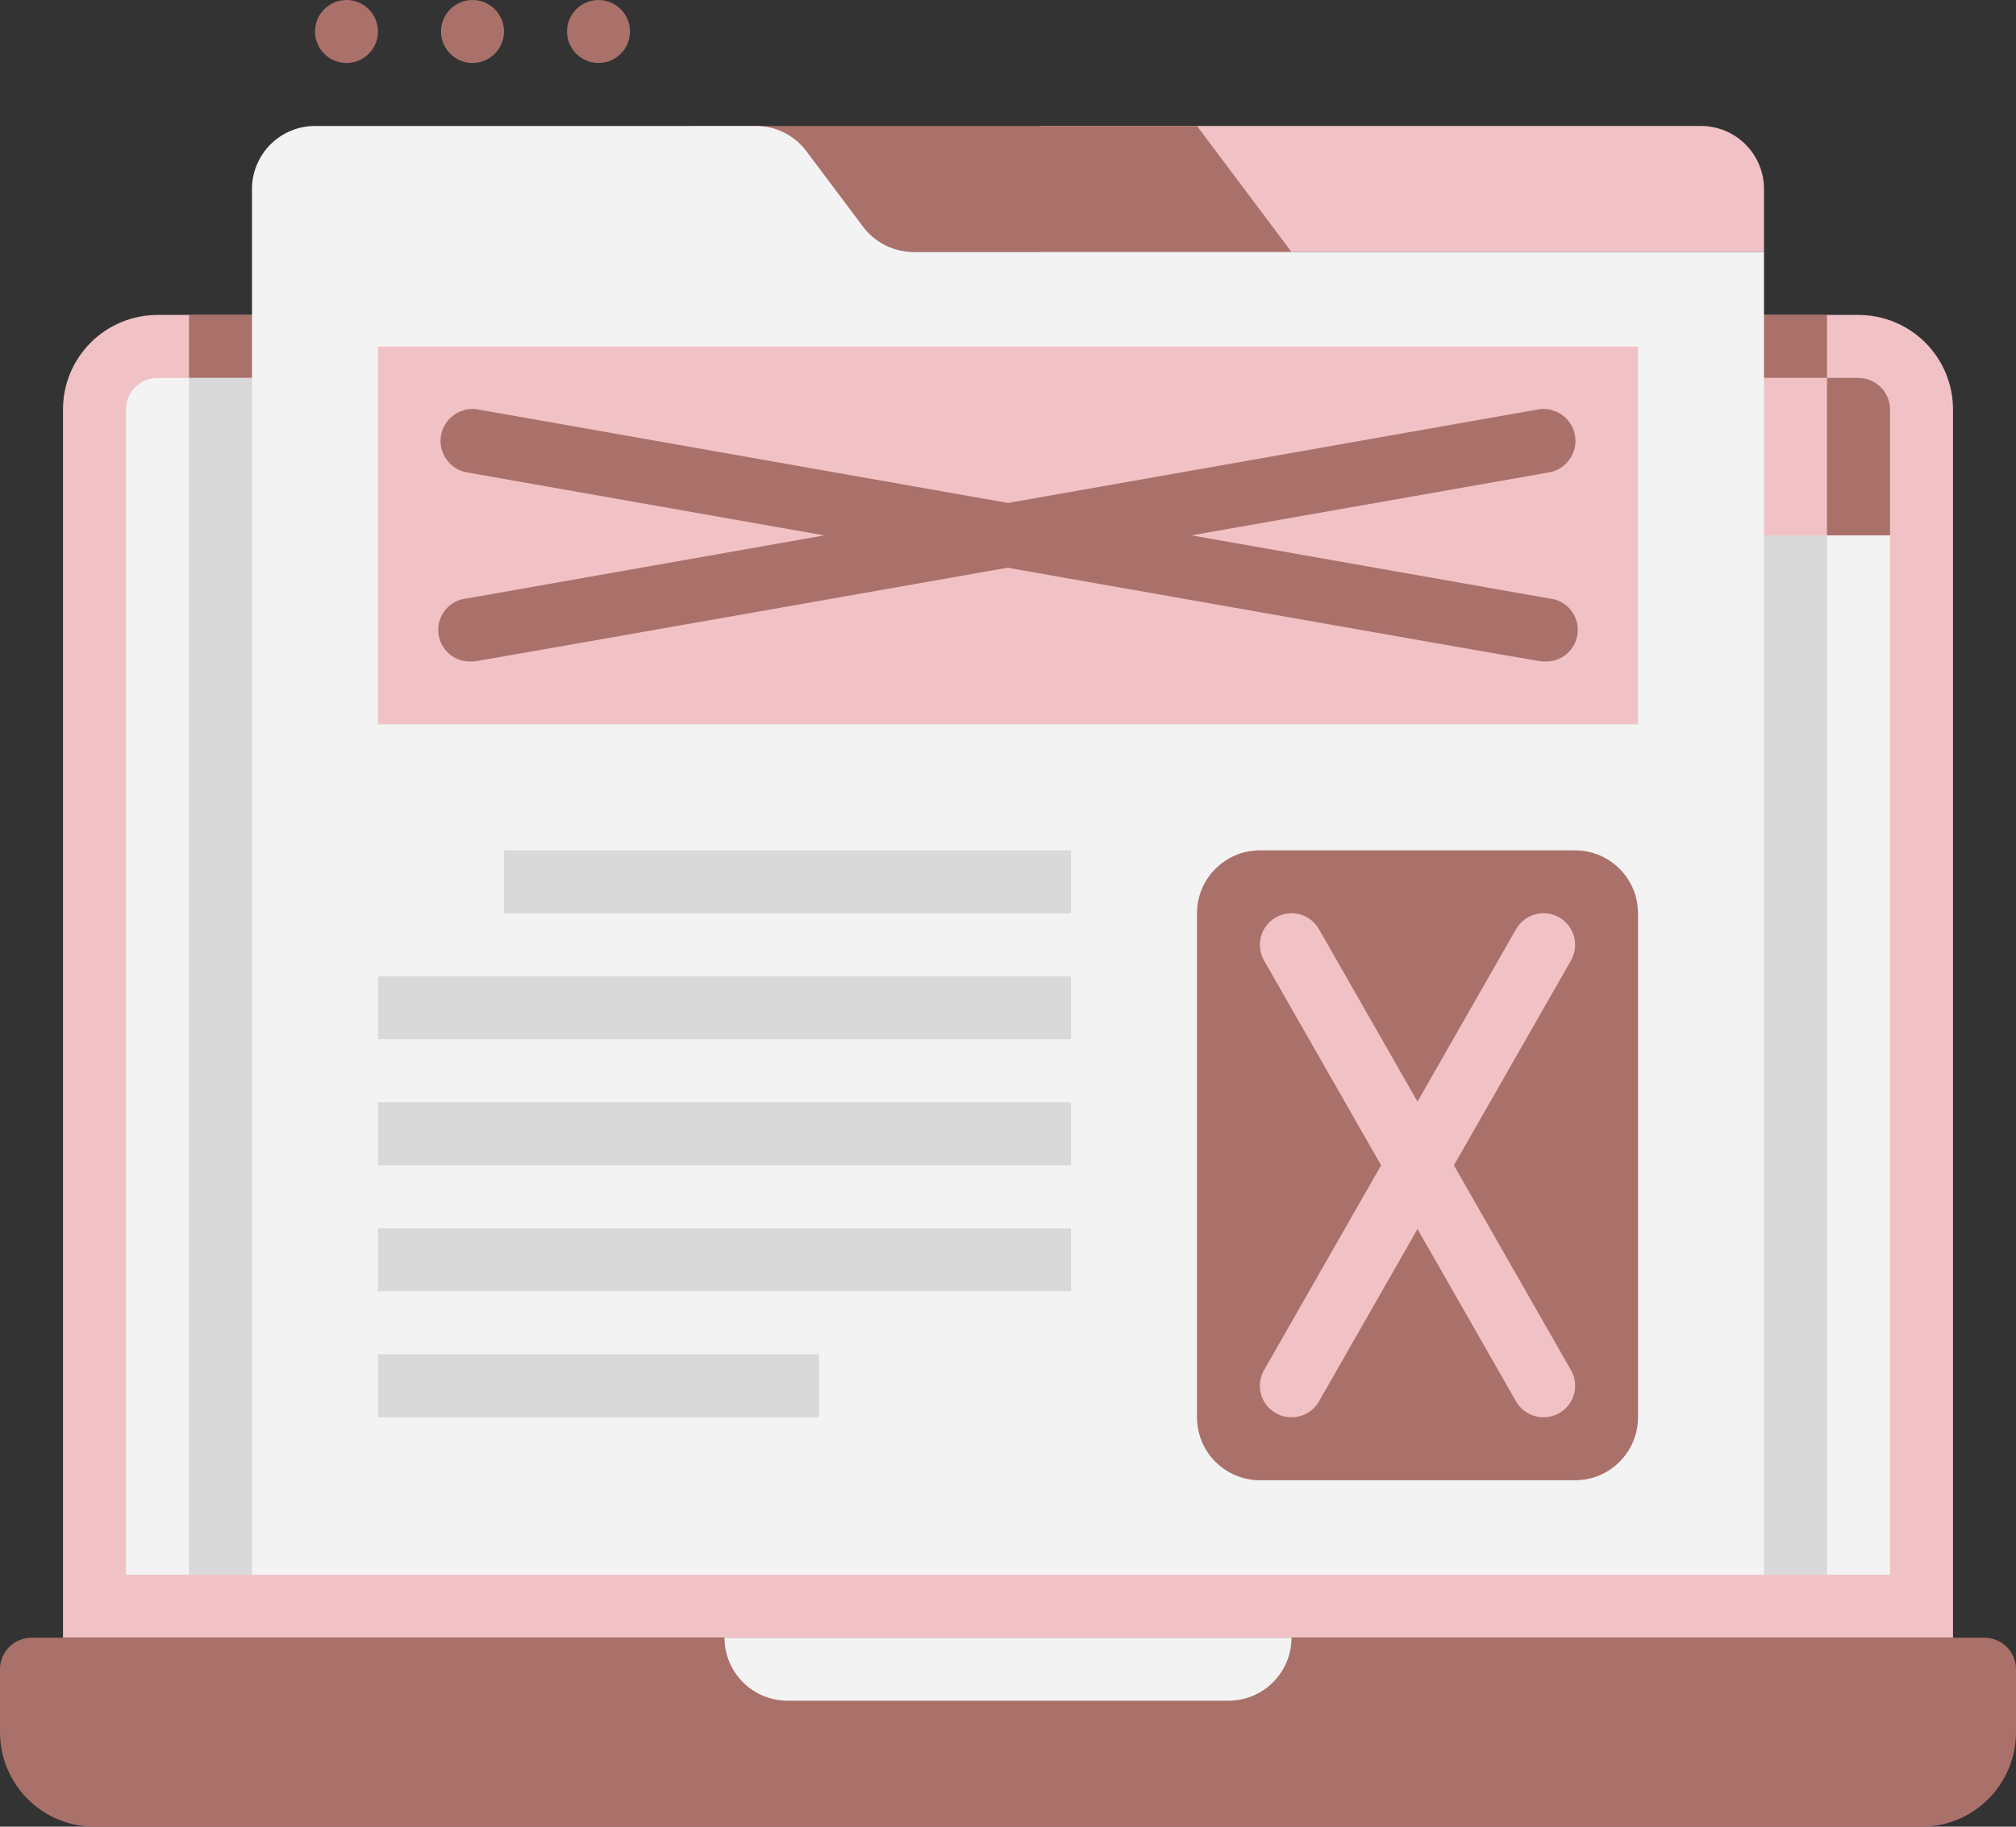 <svg width="64" height="58" viewBox="0 0 64 58" fill="none" xmlns="http://www.w3.org/2000/svg">
<rect x="0" y="0" width="64" height="58" fill="#333333" stroke="none"/>
<path d="M62 13V52H2V13C2 12.204 2.316 11.441 2.879 10.879C3.441 10.316 4.204 10 5 10H59C59.796 10 60.559 10.316 61.121 10.879C61.684 11.441 62 12.204 62 13V13Z" fill="#F0C2C5"/>
<path d="M1 52H63C63.265 52 63.52 52.105 63.707 52.293C63.895 52.48 64 52.735 64 53V55C64 55.796 63.684 56.559 63.121 57.121C62.559 57.684 61.796 58 61 58H3C2.204 58 1.441 57.684 0.879 57.121C0.316 56.559 0 55.796 0 55L0 53C0 52.735 0.105 52.48 0.293 52.293C0.48 52.105 0.735 52 1 52V52Z" fill="#AA706A"/>
<path d="M60 13V17H20L16 12H59C59.265 12 59.52 12.105 59.707 12.293C59.895 12.48 60 12.735 60 13Z" fill="#AA706A"/>
<path d="M60 17V50H4V13C4 12.735 4.105 12.48 4.293 12.293C4.48 12.105 4.735 12 5 12H19.08C19.679 12 20.271 12.135 20.811 12.395C21.351 12.655 21.826 13.032 22.2 13.5C23.75 15.44 23.84 15.56 23.95 15.67C24.328 16.091 24.79 16.427 25.307 16.657C25.825 16.886 26.384 17.003 26.95 17H60Z" fill="#F3F3F3"/>
<path d="M39 54H25C24.47 54 23.961 53.789 23.586 53.414C23.211 53.039 23 52.53 23 52H41C41 52.53 40.789 53.039 40.414 53.414C40.039 53.789 39.53 54 39 54Z" fill="#F3F3F3"/>
<path d="M33 8H56V6C56 5.47 55.789 4.961 55.414 4.586C55.039 4.211 54.53 4 54 4H33V8Z" fill="#F0C2C5"/>
<path d="M22 8H41L38 4H22V8Z" fill="#AA706A"/>
<path d="M58 10H6V12H58V10Z" fill="#AA706A"/>
<path d="M58 12V17H26.92C26.321 17 25.729 16.865 25.189 16.605C24.649 16.345 24.174 15.968 23.8 15.5L22.2 13.5C21.826 13.032 21.351 12.655 20.811 12.395C20.271 12.135 19.679 12 19.08 12H58Z" fill="#F0C2C5"/>
<path d="M58 17V50H6V12H19.08C19.679 12 20.271 12.135 20.811 12.395C21.351 12.655 21.826 13.032 22.2 13.5L23.8 15.5C24.174 15.968 24.649 16.345 25.189 16.605C25.729 16.865 26.321 17 26.92 17H58Z" fill="#D9D9D9"/>
<path d="M56 8V50H8V6C8 5.47 8.211 4.961 8.586 4.586C8.961 4.211 9.47 4 10 4H24C24.311 4 24.617 4.072 24.894 4.211C25.172 4.35 25.414 4.552 25.6 4.8L27.4 7.2C27.586 7.448 27.828 7.65 28.106 7.789C28.383 7.928 28.689 8 29 8H56Z" fill="#F3F3F3"/>
<path d="M50 27H40C38.895 27 38 27.895 38 29V45C38 46.105 38.895 47 40 47H50C51.105 47 52 46.105 52 45V29C52 27.895 51.105 27 50 27Z" fill="#AA706A"/>
<path d="M34 27H16V29H34V27Z" fill="#D9D9D9"/>
<path d="M34 31H12V33H34V31Z" fill="#D9D9D9"/>
<path d="M34 35H12V37H34V35Z" fill="#D9D9D9"/>
<path d="M34 39H12V41H34V39Z" fill="#D9D9D9"/>
<path d="M26 43H12V45H26V43Z" fill="#D9D9D9"/>
<path d="M49 45C48.824 45.001 48.651 44.955 48.498 44.867C48.345 44.779 48.218 44.653 48.13 44.5L40.13 30.5C39.997 30.269 39.962 29.995 40.031 29.738C40.101 29.482 40.269 29.263 40.5 29.13C40.731 28.997 41.005 28.962 41.262 29.031C41.519 29.101 41.737 29.269 41.87 29.5L49.87 43.5C49.958 43.652 50.004 43.825 50.004 44.001C50.004 44.177 49.957 44.35 49.869 44.502C49.781 44.654 49.654 44.78 49.501 44.867C49.349 44.955 49.176 45.001 49 45Z" fill="#F0C2C5"/>
<path d="M41 45C40.824 45.001 40.651 44.955 40.499 44.867C40.346 44.78 40.219 44.654 40.131 44.502C40.043 44.35 39.996 44.177 39.996 44.001C39.996 43.825 40.042 43.652 40.13 43.5L48.13 29.5C48.196 29.386 48.283 29.286 48.388 29.205C48.492 29.125 48.611 29.066 48.738 29.031C48.865 28.997 48.998 28.988 49.129 29.005C49.26 29.022 49.386 29.064 49.5 29.13C49.614 29.196 49.714 29.283 49.795 29.388C49.875 29.492 49.934 29.611 49.969 29.738C50.003 29.866 50.012 29.998 49.995 30.129C49.978 30.26 49.936 30.386 49.87 30.5L41.87 44.5C41.782 44.653 41.655 44.779 41.502 44.867C41.349 44.955 41.176 45.001 41 45Z" fill="#F0C2C5"/>
<path d="M52 11H12V23H52V11Z" fill="#F0C2C5"/>
<path d="M49 21C48.86 21 51 21.38 14.83 15C14.565 14.955 14.328 14.806 14.173 14.587C14.017 14.367 13.955 14.095 14 13.83C14.045 13.565 14.194 13.328 14.413 13.173C14.633 13.017 14.905 12.955 15.17 13L49.17 19C49.435 19.023 49.681 19.149 49.852 19.353C50.024 19.556 50.108 19.82 50.085 20.085C50.062 20.35 49.935 20.596 49.732 20.767C49.529 20.939 49.265 21.023 49 21V21Z" fill="#AA706A"/>
<path d="M15 21C14.735 21.023 14.472 20.939 14.268 20.767C14.065 20.596 13.938 20.35 13.915 20.085C13.892 19.82 13.976 19.556 14.148 19.353C14.319 19.149 14.565 19.023 14.83 19L48.83 13C48.961 12.978 49.096 12.981 49.226 13.011C49.355 13.041 49.478 13.096 49.587 13.173C49.696 13.25 49.788 13.347 49.859 13.46C49.93 13.573 49.978 13.699 50 13.83C50.022 13.961 50.019 14.096 49.989 14.226C49.959 14.355 49.904 14.478 49.827 14.587C49.75 14.695 49.653 14.788 49.54 14.859C49.427 14.93 49.301 14.978 49.17 15C12.76 21.41 15.14 21 15 21Z" fill="#AA706A"/>
<path d="M11 2C11.552 2 12 1.552 12 1C12 0.448 11.552 0 11 0C10.448 0 10 0.448 10 1C10 1.552 10.448 2 11 2Z" fill="#AA706A"/>
<path d="M15 2C15.552 2 16 1.552 16 1C16 0.448 15.552 0 15 0C14.448 0 14 0.448 14 1C14 1.552 14.448 2 15 2Z" fill="#AA706A"/>
<path d="M19 2C19.552 2 20 1.552 20 1C20 0.448 19.552 0 19 0C18.448 0 18 0.448 18 1C18 1.552 18.448 2 19 2Z" fill="#AA706A"/>
</svg>
